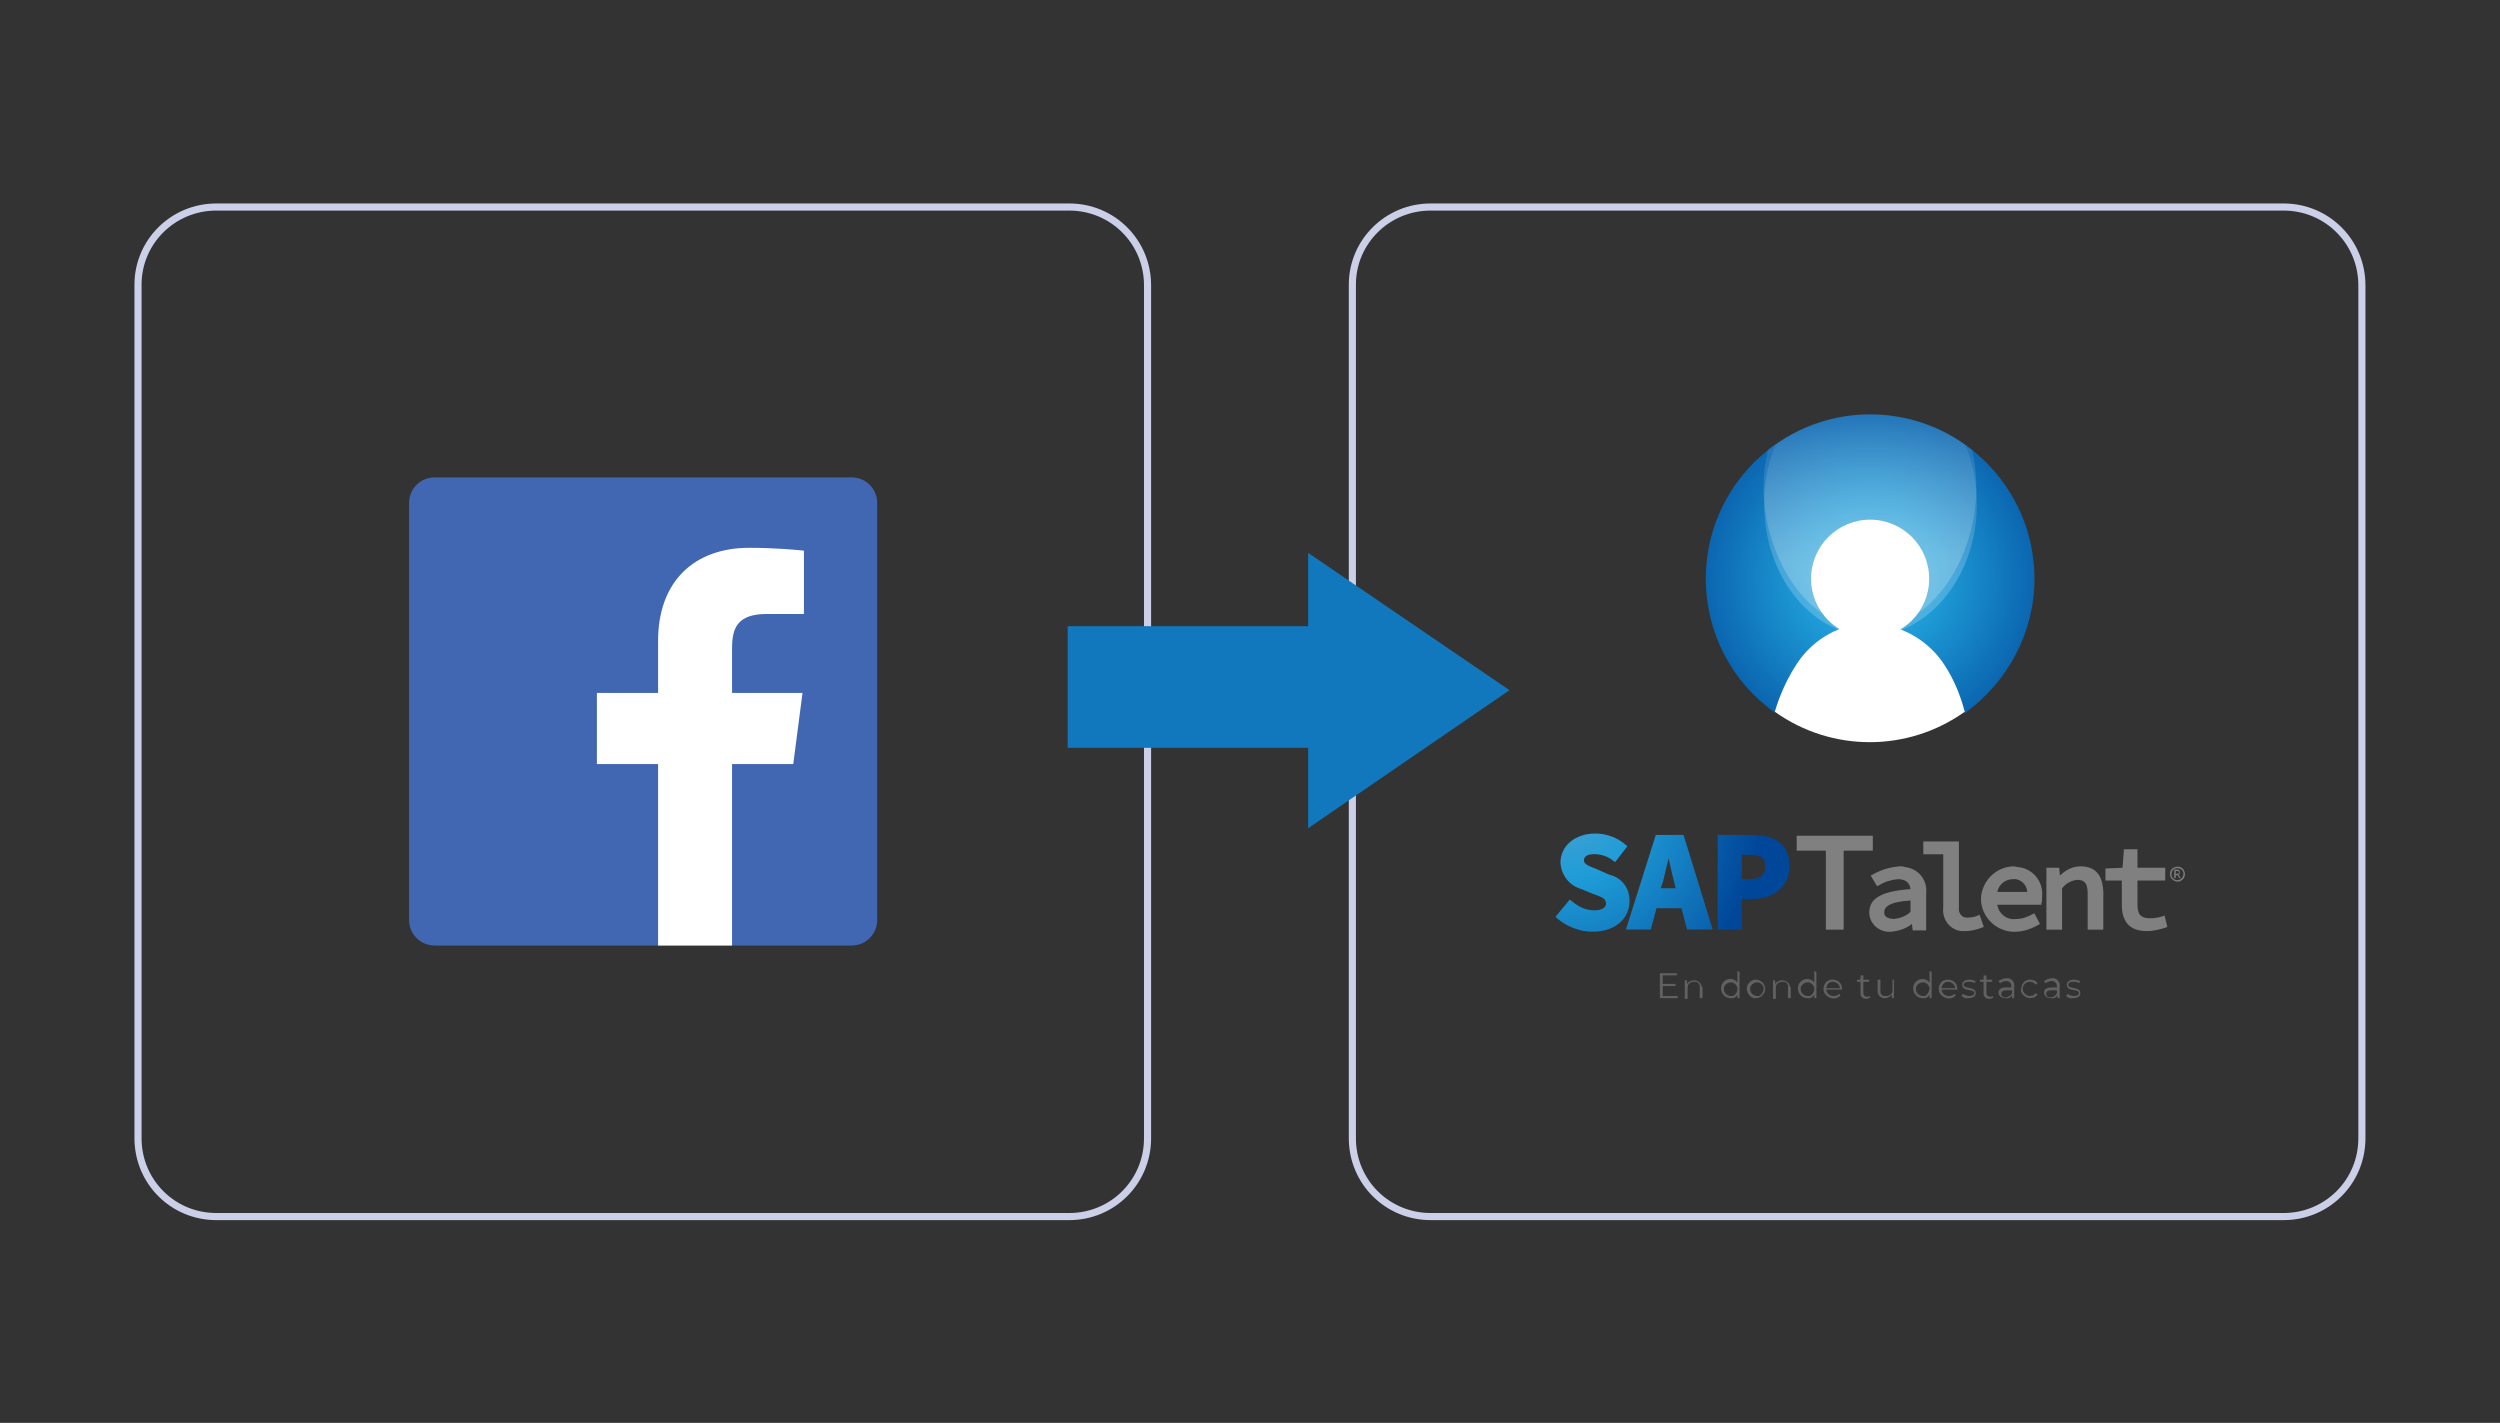<?xml version="1.0" encoding="utf-8"?>
<!-- Generator: Adobe Illustrator 24.1.2, SVG Export Plug-In . SVG Version: 6.00 Build 0)  -->
<svg version="1.1" id="Capa_1" xmlns="http://www.w3.org/2000/svg" xmlns:xlink="http://www.w3.org/1999/xlink" x="0px" y="0px"
	 viewBox="0 0 351.4 200" style="enable-background:new 0 0 351.4 200;" xml:space="preserve">
<rect x="0" y="0" width="351.4" height="200" fill="#333333" stroke="none"/>
<style type="text/css">
	.st0{fill:none;stroke:#CBCFE7;}
	.st1{fill:url(#Trazado_219_1_);}
	.st2{fill:url(#Trazado_220_1_);}
	.st3{fill:url(#Trazado_221_1_);}
	.st4{fill:#808080;}
	.st5{fill:url(#Trazado_229_1_);}
	.st6{fill:#FFFFFF;}
	.st7{opacity:0.2;fill:url(#Trazado_231_1_);enable-background:new    ;}
	.st8{opacity:0.2;fill:url(#Trazado_232_1_);enable-background:new    ;}
	.st9{fill:#616161;}
	.st10{fill:#1278BD;}
	.st11{fill:#4267B2;}
</style>
<g id="Rectángulo_230">
	<path class="st0" d="M30.4,29.1h119.9c6.1,0,11,4.9,11,11V160c0,6.1-4.9,11-11,11H30.4c-6.1,0-11-4.9-11-11V40
		C19.4,34,24.3,29.1,30.4,29.1z"/>
</g>
<g id="Rectángulo_231" transform="translate(116.588)">
	<path class="st0" d="M84.5,29.1h119.9c6.1,0,11,4.9,11,11V160c0,6.1-4.9,11-11,11H84.5c-6.1,0-11-4.9-11-11V40
		C73.5,34,78.4,29.1,84.5,29.1z"/>
</g>
<g id="Grupo_390" transform="translate(136.639 20.445)">
	<g id="Grupo_185" transform="translate(0 0)">
		<g id="Grupo_181" transform="translate(0 40.214)">
			<g id="Grupo_179">
				<g id="Grupo_177">
					
						<radialGradient id="Trazado_219_1_" cx="91.747" cy="225.11" r="3.97" gradientTransform="matrix(9.389 0 0 -9.389 -778.21 2165.447)" gradientUnits="userSpaceOnUse">
						<stop  offset="1.000000e-03" style="stop-color:#4DA2D0"/>
						<stop  offset="0.301" style="stop-color:#1E9CD7"/>
						<stop  offset="0.984" style="stop-color:#00479A"/>
					</radialGradient>
					<path id="Trazado_219" class="st1" d="M89.6,62.3L88,61.6l-0.2-0.1c-1.1-0.4-1.8-0.7-1.8-1.2c0-0.8,0.9-0.9,1.4-0.9
						c1,0,2,0.3,2.8,1l0.2,0.1l1.7-2.2L92,58.2c-1.2-1.1-2.8-1.7-4.4-1.7c-2.8,0-4.9,1.7-4.9,4.1c0.1,1.7,1.2,3.2,2.9,3.7l1.7,0.7
						l0.3,0.1c1.1,0.4,1.5,0.6,1.5,1.3c0,0.5-0.6,0.9-1.6,0.9c-1.2,0-2.3-0.5-3.2-1.3L84,65.8l-2,2.4l0.2,0.2c1.4,1.2,3.2,1.9,5,1.9
						c3.6,0,5.2-2.2,5.2-4.2C92.5,64.2,91.3,62.7,89.6,62.3z"/>
					
						<radialGradient id="Trazado_220_1_" cx="91.016" cy="224.225" r="4.11" gradientTransform="matrix(9.063 0 0 -9.065 -743.257 2084.503)" gradientUnits="userSpaceOnUse">
						<stop  offset="1.000000e-03" style="stop-color:#4DA2D0"/>
						<stop  offset="0.301" style="stop-color:#1E9CD7"/>
						<stop  offset="0.984" style="stop-color:#00479A"/>
					</radialGradient>
					<path id="Trazado_220" class="st2" d="M96.1,56.7L91.9,70h3.5l0.8-3h3.5l0.8,3h3.6l-4.1-13.3H96.1z M97.1,63.3
						c0.2-0.9,0.5-2,0.8-3.3c0.2,0.9,0.4,1.8,0.6,2.6l0.4,1.6h-2.1L97.1,63.3z"/>
					
						<radialGradient id="Trazado_221_1_" cx="89.293" cy="224.225" r="4.11" gradientTransform="matrix(9.064 0 0 -9.065 -735.172 2084.503)" gradientUnits="userSpaceOnUse">
						<stop  offset="1.000000e-03" style="stop-color:#4DA2D0"/>
						<stop  offset="0.301" style="stop-color:#1E9CD7"/>
						<stop  offset="0.984" style="stop-color:#00479A"/>
					</radialGradient>
					<path id="Trazado_221" class="st3" d="M109.6,56.7h-4.8V70h3.4v-4.3h1.4c3.2,0,5.3-1.8,5.3-4.6
						C114.9,58.2,113.1,56.7,109.6,56.7z M108.2,59.5h1.2c1.5,0,2.1,0.5,2.1,1.6c0,1.2-0.7,1.8-2.1,1.8h-1.2V59.5z"/>
				</g>
				<g id="Grupo_178" transform="translate(23.104 0.213)">
					<path id="Trazado_222" class="st4" d="M92.8,58.7h4.1v11.1h2.5V58.7h4.1v-2.1H92.8L92.8,58.7z"/>
					<path id="Trazado_223" class="st4" d="M107.3,60.9c-1.4,0.1-2.7,0.5-3.9,1.2l-0.2,0.1l0.9,1.5l0.2-0.1c0.8-0.5,1.7-0.8,2.7-0.9
						c1.1,0,1.7,0.5,1.8,1.4c-4.1,0.3-5.8,1.3-5.8,3.3c0,1.5,1.3,2.7,2.8,2.7c0.1,0,0.2,0,0.2,0c1.1-0.1,2.1-0.4,3-1.1l0.1,0.9h1.9
						v-5.2c0.2-1.9-1.1-3.5-3-3.7C107.8,60.9,107.5,60.9,107.3,60.9z M108.8,65.7v1.6c-0.6,0.6-1.5,0.9-2.3,1
						c-0.4,0-1.4-0.1-1.4-0.9C105.1,66.7,105.6,65.9,108.8,65.7L108.8,65.7z"/>
					<path id="Trazado_224" class="st4" d="M118.3,67.8c-0.4,0.2-0.9,0.3-1.4,0.3c-0.7,0.1-1.2-0.4-1.3-1c0-0.1,0-0.2,0-0.3v-9.4h-5
						v1.8h2.8v7.5c-0.2,1.6,0.9,3.1,2.5,3.3c0.2,0,0.4,0,0.6,0c0.8,0,1.6-0.2,2.4-0.5l0.2-0.1l-0.6-1.7L118.3,67.8z"/>
					<path id="Trazado_225" class="st4" d="M123.2,60.9c-2.5,0.1-4.5,2.2-4.5,4.7c0.1,2.5,2.2,4.5,4.7,4.5c1.2,0,2.4-0.4,3.4-1
						l0.2-0.1l-0.8-1.5l-0.2,0.1c-0.7,0.4-1.5,0.7-2.3,0.7c-1.3,0.2-2.5-0.7-2.7-2h6.2l0-0.2c0.1-0.3,0.1-0.6,0.1-1
						c0.2-2.1-1.4-4-3.5-4.1C123.5,60.9,123.4,60.9,123.2,60.9z M123.2,62.7c1-0.1,1.9,0.7,2,1.7c0,0,0,0,0,0.1H121
						C121.2,63.4,122.2,62.7,123.2,62.7L123.2,62.7z"/>
					<path id="Trazado_226" class="st4" d="M132.7,60.9c-1.1,0-2.1,0.5-2.9,1.3l-0.1-1.1h-1.8v8.7h2.2V64c0.5-0.7,1.3-1.1,2.1-1.2
						c0.9,0,1.5,0.3,1.5,1.9v5.1h2.2v-5.4C135.8,62.8,135.3,60.9,132.7,60.9z"/>
					<path id="Trazado_227" class="st4" d="M144.5,67.8l-0.2,0.1c-0.6,0.2-1.2,0.3-1.8,0.3c-1.3,0-1.8-0.5-1.8-1.9v-3.4h3.9v-1.8
						h-3.9v-2.6h-1.9l-0.2,2.6l-2.4,0.1v1.7h2.3v3.4c0,2.5,1.2,3.7,3.5,3.7c0.9,0,1.8-0.2,2.7-0.5l0.2-0.1L144.5,67.8z"/>
				</g>
			</g>
			<g id="Grupo_180" transform="translate(58.975 3.163)">
				<path id="Trazado_228" class="st4" d="M109.4,59c0-0.6,0.5-1,1.1-1c0.6,0,1,0.5,1,1.1c0,0.5-0.5,1-1,1
					C109.9,60.1,109.4,59.6,109.4,59C109.4,59,109.4,59,109.4,59z M111.3,59c0-0.5-0.4-0.8-0.9-0.8c-0.5,0-0.8,0.4-0.8,0.9
					c0,0.4,0.4,0.8,0.8,0.8C110.9,59.9,111.3,59.5,111.3,59C111.3,59,111.3,59,111.3,59z M110,58.4h0.4c0.2,0,0.4,0.1,0.4,0.4
					c0,0.1-0.1,0.3-0.2,0.3l0.3,0.5h-0.2l-0.2-0.4h-0.3v0.4H110V58.4z M110.4,59c0.2,0,0.3-0.1,0.3-0.2c0-0.1-0.1-0.2-0.3-0.2h-0.2
					V59L110.4,59z"/>
			</g>
		</g>
		<g id="Grupo_184" transform="translate(14.426)">
			<g id="Grupo_182">
				
					<radialGradient id="Trazado_229_1_" cx="73.268" cy="281.962" r="1.099" gradientTransform="matrix(28.608 0 0 -28.616 -1984.214 8129.447)" gradientUnits="userSpaceOnUse">
					<stop  offset="1.000000e-03" style="stop-color:#4DA2D0"/>
					<stop  offset="0.301" style="stop-color:#1E9CD7"/>
					<stop  offset="0.984" style="stop-color:#00479A"/>
				</radialGradient>
				<path id="Trazado_229" class="st5" d="M134.9,60.9c0-12.7-10.3-23.1-23.1-23.1c-12.7,0-23.1,10.3-23.1,23.1
					c0,7.5,3.6,14.5,9.7,18.8c0.7-2.4,1.8-4.8,3.2-6.9c2.3-3.4,6.1-5.5,10.2-5.6c4.3,0.2,8.2,2.4,10.5,6.1c1.2,2,2.2,4.2,2.8,6.5
					C131.2,75.4,134.9,68.4,134.9,60.9z"/>
				<path id="Trazado_230" class="st6" d="M111.8,67.1c-4.1,0.1-7.9,2.2-10.2,5.6c-1.4,2.1-2.5,4.5-3.2,6.9c8,5.7,18.7,5.7,26.7,0
					c-0.6-2.3-1.5-4.5-2.8-6.5C120.1,69.6,116.1,67.3,111.8,67.1z"/>
			</g>
			
				<linearGradient id="Trazado_231_1_" gradientUnits="userSpaceOnUse" x1="74.405" y1="280.049" x2="74.397" y2="278.742" gradientTransform="matrix(20.444 0 0 -20.655 -1409.232 5816.449)">
				<stop  offset="0" style="stop-color:#FFFFFF;stop-opacity:0"/>
				<stop  offset="1" style="stop-color:#FFFFFF"/>
			</linearGradient>
			<path id="Trazado_231" class="st7" d="M126.8,50.4c0-2.8-0.5-5.7-1.6-8.3c-8-5.7-18.7-5.7-26.7,0c-1.1,2.6-1.6,5.5-1.6,8.3
				c0,8.3,4.5,15.4,10.6,17.7c2.8-1.2,5.9-1.2,8.7,0C122.3,65.7,126.8,58.7,126.8,50.4z"/>
			<g id="Grupo_183" transform="translate(5.531)">
				
					<linearGradient id="Trazado_232_1_" gradientUnits="userSpaceOnUse" x1="68.874" y1="279.813" x2="68.866" y2="278.403" gradientTransform="matrix(20.445 0 0 -19.974 -1301.743 5618.519)">
					<stop  offset="0" style="stop-color:#FFFFFF;stop-opacity:0"/>
					<stop  offset="1" style="stop-color:#FFFFFF"/>
				</linearGradient>
				<path id="Trazado_232" class="st8" d="M101.9,67c2.8-1.2,5.9-1.2,8.7,0c6.1-2.3,10.6-10.6,10.6-18.9c0-1.8-0.2-3.6-0.6-5.3
					c-8.4-6.7-20.3-6.7-28.7,0c-0.4,1.7-0.6,3.5-0.6,5.3C91.3,56.4,95.8,64.7,101.9,67z"/>
			</g>
			<ellipse id="Elipse_25" class="st6" cx="111.8" cy="60.9" rx="8.3" ry="8.3"/>
		</g>
	</g>
	<g id="Grupo_187" transform="translate(9.974 53.554)">
		<g id="Grupo_186">
			<path id="Trazado_233" class="st9" d="M89.2,66v0.3h-2.5v-3.5h2.4v0.3h-2v1.2h1.8v0.3h-1.8V66L89.2,66z"/>
			<path id="Trazado_234" class="st9" d="M92.7,64.8v1.5h-0.4v-1.5c0.1-0.4-0.2-0.8-0.6-0.8c-0.1,0-0.1,0-0.2,0
				c-0.5,0-0.9,0.3-0.9,0.8c0,0.1,0,0.1,0,0.2v1.4h-0.4v-2.6h0.3v0.5c0.2-0.3,0.6-0.5,1-0.5c0.6,0,1,0.4,1.1,0.9
				C92.7,64.7,92.7,64.8,92.7,64.8z"/>
			<path id="Trazado_235" class="st9" d="M97.9,62.6v3.7h-0.3v-0.5c-0.2,0.4-0.6,0.6-1,0.5c-0.7,0-1.3-0.6-1.3-1.4
				c0-0.7,0.6-1.3,1.3-1.3c0.4,0,0.8,0.2,1,0.5v-1.6L97.9,62.6z M97.6,65c0-0.5-0.5-1-1-0.9c-0.5,0-1,0.5-0.9,1c0,0.5,0.5,0.9,1,0.9
				C97.1,66.1,97.6,65.6,97.6,65C97.6,65.1,97.6,65.1,97.6,65L97.6,65z"/>
			<path id="Trazado_236" class="st9" d="M98.9,65c0-0.7,0.6-1.3,1.3-1.3c0.7,0,1.3,0.6,1.3,1.3c0,0.7-0.6,1.3-1.3,1.3
				C99.6,66.4,99,65.8,98.9,65C98.9,65.1,98.9,65.1,98.9,65z M101.3,65c0-0.5-0.5-1-1-0.9c-0.5,0-1,0.5-0.9,1c0,0.5,0.5,0.9,1,0.9
				C100.8,66.1,101.2,65.6,101.3,65C101.3,65.1,101.3,65.1,101.3,65z"/>
			<path id="Trazado_237" class="st9" d="M105.1,64.8v1.5h-0.4v-1.5c0.1-0.4-0.2-0.8-0.6-0.8c-0.1,0-0.1,0-0.2,0
				c-0.5,0-0.9,0.3-0.9,0.8c0,0.1,0,0.1,0,0.2v1.4h-0.4v-2.6h0.3v0.5c0.2-0.3,0.6-0.5,1-0.5c0.6,0,1,0.4,1.1,0.9
				C105.1,64.7,105.1,64.8,105.1,64.8z"/>
			<path id="Trazado_238" class="st9" d="M108.7,62.6v3.7h-0.3v-0.5c-0.2,0.4-0.6,0.6-1,0.5c-0.7,0-1.3-0.6-1.3-1.4
				c0-0.7,0.6-1.3,1.3-1.3c0.4,0,0.8,0.2,1,0.5v-1.6L108.7,62.6z M108.4,65c0-0.5-0.5-1-1-0.9c-0.5,0-1,0.5-0.9,1
				c0,0.5,0.5,0.9,1,0.9C107.9,66.1,108.4,65.6,108.4,65C108.4,65.1,108.4,65.1,108.4,65L108.4,65z"/>
			<path id="Trazado_239" class="st9" d="M112.3,65.1h-2.2c0,0.5,0.5,0.9,1,0.9c0,0,0,0,0,0c0.3,0,0.6-0.1,0.8-0.3l0.2,0.2
				c-0.5,0.6-1.4,0.6-2,0c-0.3-0.2-0.4-0.6-0.4-0.9c0-0.7,0.5-1.3,1.2-1.3c0,0,0.1,0,0.1,0c0.7,0,1.3,0.5,1.3,1.2c0,0,0,0.1,0,0.1
				C112.3,65.1,112.3,65.1,112.3,65.1z M110.1,64.9h1.9c0-0.5-0.5-0.9-1-0.9C110.5,64,110.1,64.4,110.1,64.9z"/>
			<path id="Trazado_240" class="st9" d="M116.3,66.2c-0.2,0.1-0.4,0.2-0.6,0.2c-0.4,0-0.7-0.2-0.8-0.6c0,0,0-0.1,0-0.2V64h-0.5
				v-0.3h0.5v-0.6h0.4v0.6h0.8V64h-0.8v1.6c0,0.2,0.1,0.4,0.4,0.5c0,0,0.1,0,0.1,0c0.1,0,0.3,0,0.4-0.1L116.3,66.2z"/>
			<path id="Trazado_241" class="st9" d="M119.6,63.7v2.6h-0.3v-0.5c-0.2,0.3-0.6,0.5-0.9,0.5c-0.6,0.1-1.1-0.4-1.1-0.9
				c0-0.1,0-0.1,0-0.2v-1.5h0.4v1.5c-0.1,0.4,0.2,0.8,0.6,0.8c0.1,0,0.1,0,0.2,0c0.5,0,0.9-0.3,0.9-0.8c0,0,0-0.1,0-0.1v-1.4
				L119.6,63.7z"/>
			<path id="Trazado_242" class="st9" d="M124.9,62.6v3.7h-0.3v-0.5c-0.2,0.4-0.6,0.6-1,0.5c-0.7,0-1.3-0.6-1.3-1.4
				c0-0.7,0.6-1.3,1.3-1.3c0.4,0,0.8,0.2,1,0.5v-1.6L124.9,62.6z M124.6,65c0-0.5-0.5-1-1-0.9c-0.5,0-1,0.5-0.9,1
				c0,0.5,0.5,0.9,1,0.9C124.1,66.1,124.5,65.6,124.6,65C124.6,65.1,124.6,65.1,124.6,65L124.6,65z"/>
			<path id="Trazado_243" class="st9" d="M128.5,65.1h-2.2c0,0.5,0.5,0.9,1,0.9c0,0,0,0,0,0c0.3,0,0.6-0.1,0.8-0.3l0.2,0.2
				c-0.5,0.6-1.4,0.6-2,0c-0.3-0.2-0.4-0.6-0.4-0.9c0-0.7,0.5-1.3,1.2-1.3c0,0,0.1,0,0.1,0c0.7,0,1.3,0.5,1.3,1.2c0,0,0,0.1,0,0.1
				C128.5,65.1,128.5,65.1,128.5,65.1z M126.3,64.9h1.9c0-0.5-0.5-0.9-1-0.9C126.7,64,126.3,64.4,126.3,64.9z"/>
			<path id="Trazado_244" class="st9" d="M129.1,66l0.2-0.3c0.3,0.2,0.6,0.3,0.9,0.3c0.5,0,0.7-0.2,0.7-0.4c0-0.7-1.7-0.1-1.7-1.2
				c0-0.4,0.4-0.7,1-0.7c0.3,0,0.6,0.1,0.9,0.2l-0.2,0.3c-0.2-0.2-0.5-0.2-0.8-0.2c-0.5,0-0.7,0.2-0.7,0.4c0,0.7,1.7,0.2,1.7,1.2
				c0,0.5-0.4,0.7-1.1,0.7C129.8,66.4,129.5,66.3,129.1,66z"/>
			<path id="Trazado_245" class="st9" d="M133.6,66.2c-0.2,0.1-0.4,0.2-0.6,0.2c-0.4,0-0.7-0.2-0.8-0.6c0,0,0-0.1,0-0.2V64h-0.5
				v-0.3h0.5v-0.6h0.4v0.6h0.8V64h-0.8v1.6c0,0.2,0.1,0.4,0.4,0.5c0,0,0.1,0,0.1,0c0.1,0,0.3,0,0.4-0.1L133.6,66.2z"/>
			<path id="Trazado_246" class="st9" d="M136.5,64.7v1.6h-0.3v-0.4c-0.2,0.3-0.5,0.5-0.9,0.4c-0.6,0-1-0.3-1-0.8
				c0-0.4,0.3-0.7,1-0.7h0.8v-0.2c0-0.4-0.3-0.7-0.7-0.7c-0.3,0-0.6,0.1-0.9,0.3l-0.2-0.3c0.3-0.2,0.7-0.4,1.1-0.4
				c0.5-0.1,1,0.3,1.1,0.8C136.5,64.6,136.6,64.6,136.5,64.7z M136.2,65.6v-0.4h-0.8c-0.5,0-0.7,0.2-0.7,0.5c0,0.3,0.2,0.5,0.7,0.5
				C135.7,66.1,136.1,65.9,136.2,65.6L136.2,65.6z"/>
			<path id="Trazado_247" class="st9" d="M137.5,65c0-0.7,0.5-1.3,1.2-1.3c0,0,0.1,0,0.1,0c0.4,0,0.8,0.2,1,0.5l-0.3,0.2
				c-0.2-0.3-0.5-0.4-0.8-0.4c-0.6,0-1,0.5-1,1s0.5,1,1,1c0.3,0,0.6-0.1,0.8-0.4l0.3,0.2c-0.2,0.3-0.6,0.5-1,0.5
				c-0.7,0-1.3-0.5-1.4-1.2C137.5,65.1,137.5,65.1,137.5,65z"/>
			<path id="Trazado_248" class="st9" d="M142.9,64.7v1.6h-0.3v-0.4c-0.2,0.3-0.5,0.5-0.9,0.4c-0.6,0-1-0.3-1-0.8
				c0-0.4,0.3-0.7,1-0.7h0.8v-0.2c0-0.4-0.3-0.7-0.7-0.7c-0.3,0-0.6,0.1-0.9,0.3l-0.2-0.3c0.3-0.2,0.7-0.4,1.1-0.4
				c0.5-0.1,1,0.3,1.1,0.8C142.9,64.6,142.9,64.6,142.9,64.7z M142.5,65.6v-0.4h-0.8c-0.5,0-0.7,0.2-0.7,0.5c0,0.3,0.2,0.5,0.7,0.5
				C142.1,66.1,142.4,65.9,142.5,65.6L142.5,65.6z"/>
			<path id="Trazado_249" class="st9" d="M143.8,66l0.2-0.3c0.3,0.2,0.6,0.3,0.9,0.3c0.5,0,0.7-0.2,0.7-0.4c0-0.7-1.7-0.1-1.7-1.2
				c0-0.4,0.4-0.7,1-0.7c0.3,0,0.6,0.1,0.9,0.2l-0.2,0.3c-0.2-0.2-0.5-0.2-0.8-0.2c-0.5,0-0.7,0.2-0.7,0.4c0,0.7,1.7,0.2,1.7,1.2
				c0,0.5-0.4,0.7-1.1,0.7C144.5,66.4,144.1,66.3,143.8,66z"/>
		</g>
	</g>
</g>
<g id="Grupo_389" transform="translate(89.772 33.714)">
	<path id="Polígono_4" class="st10" d="M122.4,63.3L94.1,82.7V44L122.4,63.3z"/>
	<rect id="Rectángulo_232" x="60.3" y="54.3" class="st10" width="37.5" height="17.1"/>
</g>
<g>
	<path class="st11" d="M119.7,67.1H61.1c-2,0-3.6,1.6-3.6,3.6v58.6c0,2,1.6,3.6,3.6,3.6h58.6c2,0,3.6-1.6,3.6-3.6c0,0,0,0,0,0V70.7
		C123.3,68.7,121.7,67.1,119.7,67.1z"/>
	<path class="st6" d="M102.9,132.9v-25.5h8.6l1.3-10h-9.9v-6.3c0-2.9,0.8-4.8,4.9-4.8h5.2v-8.9c-0.9-0.1-4-0.4-7.7-0.4
		c-7.6,0-12.8,4.6-12.8,13.1v7.3h-8.6v10h8.6v25.5H102.9z"/>
</g>
</svg>
